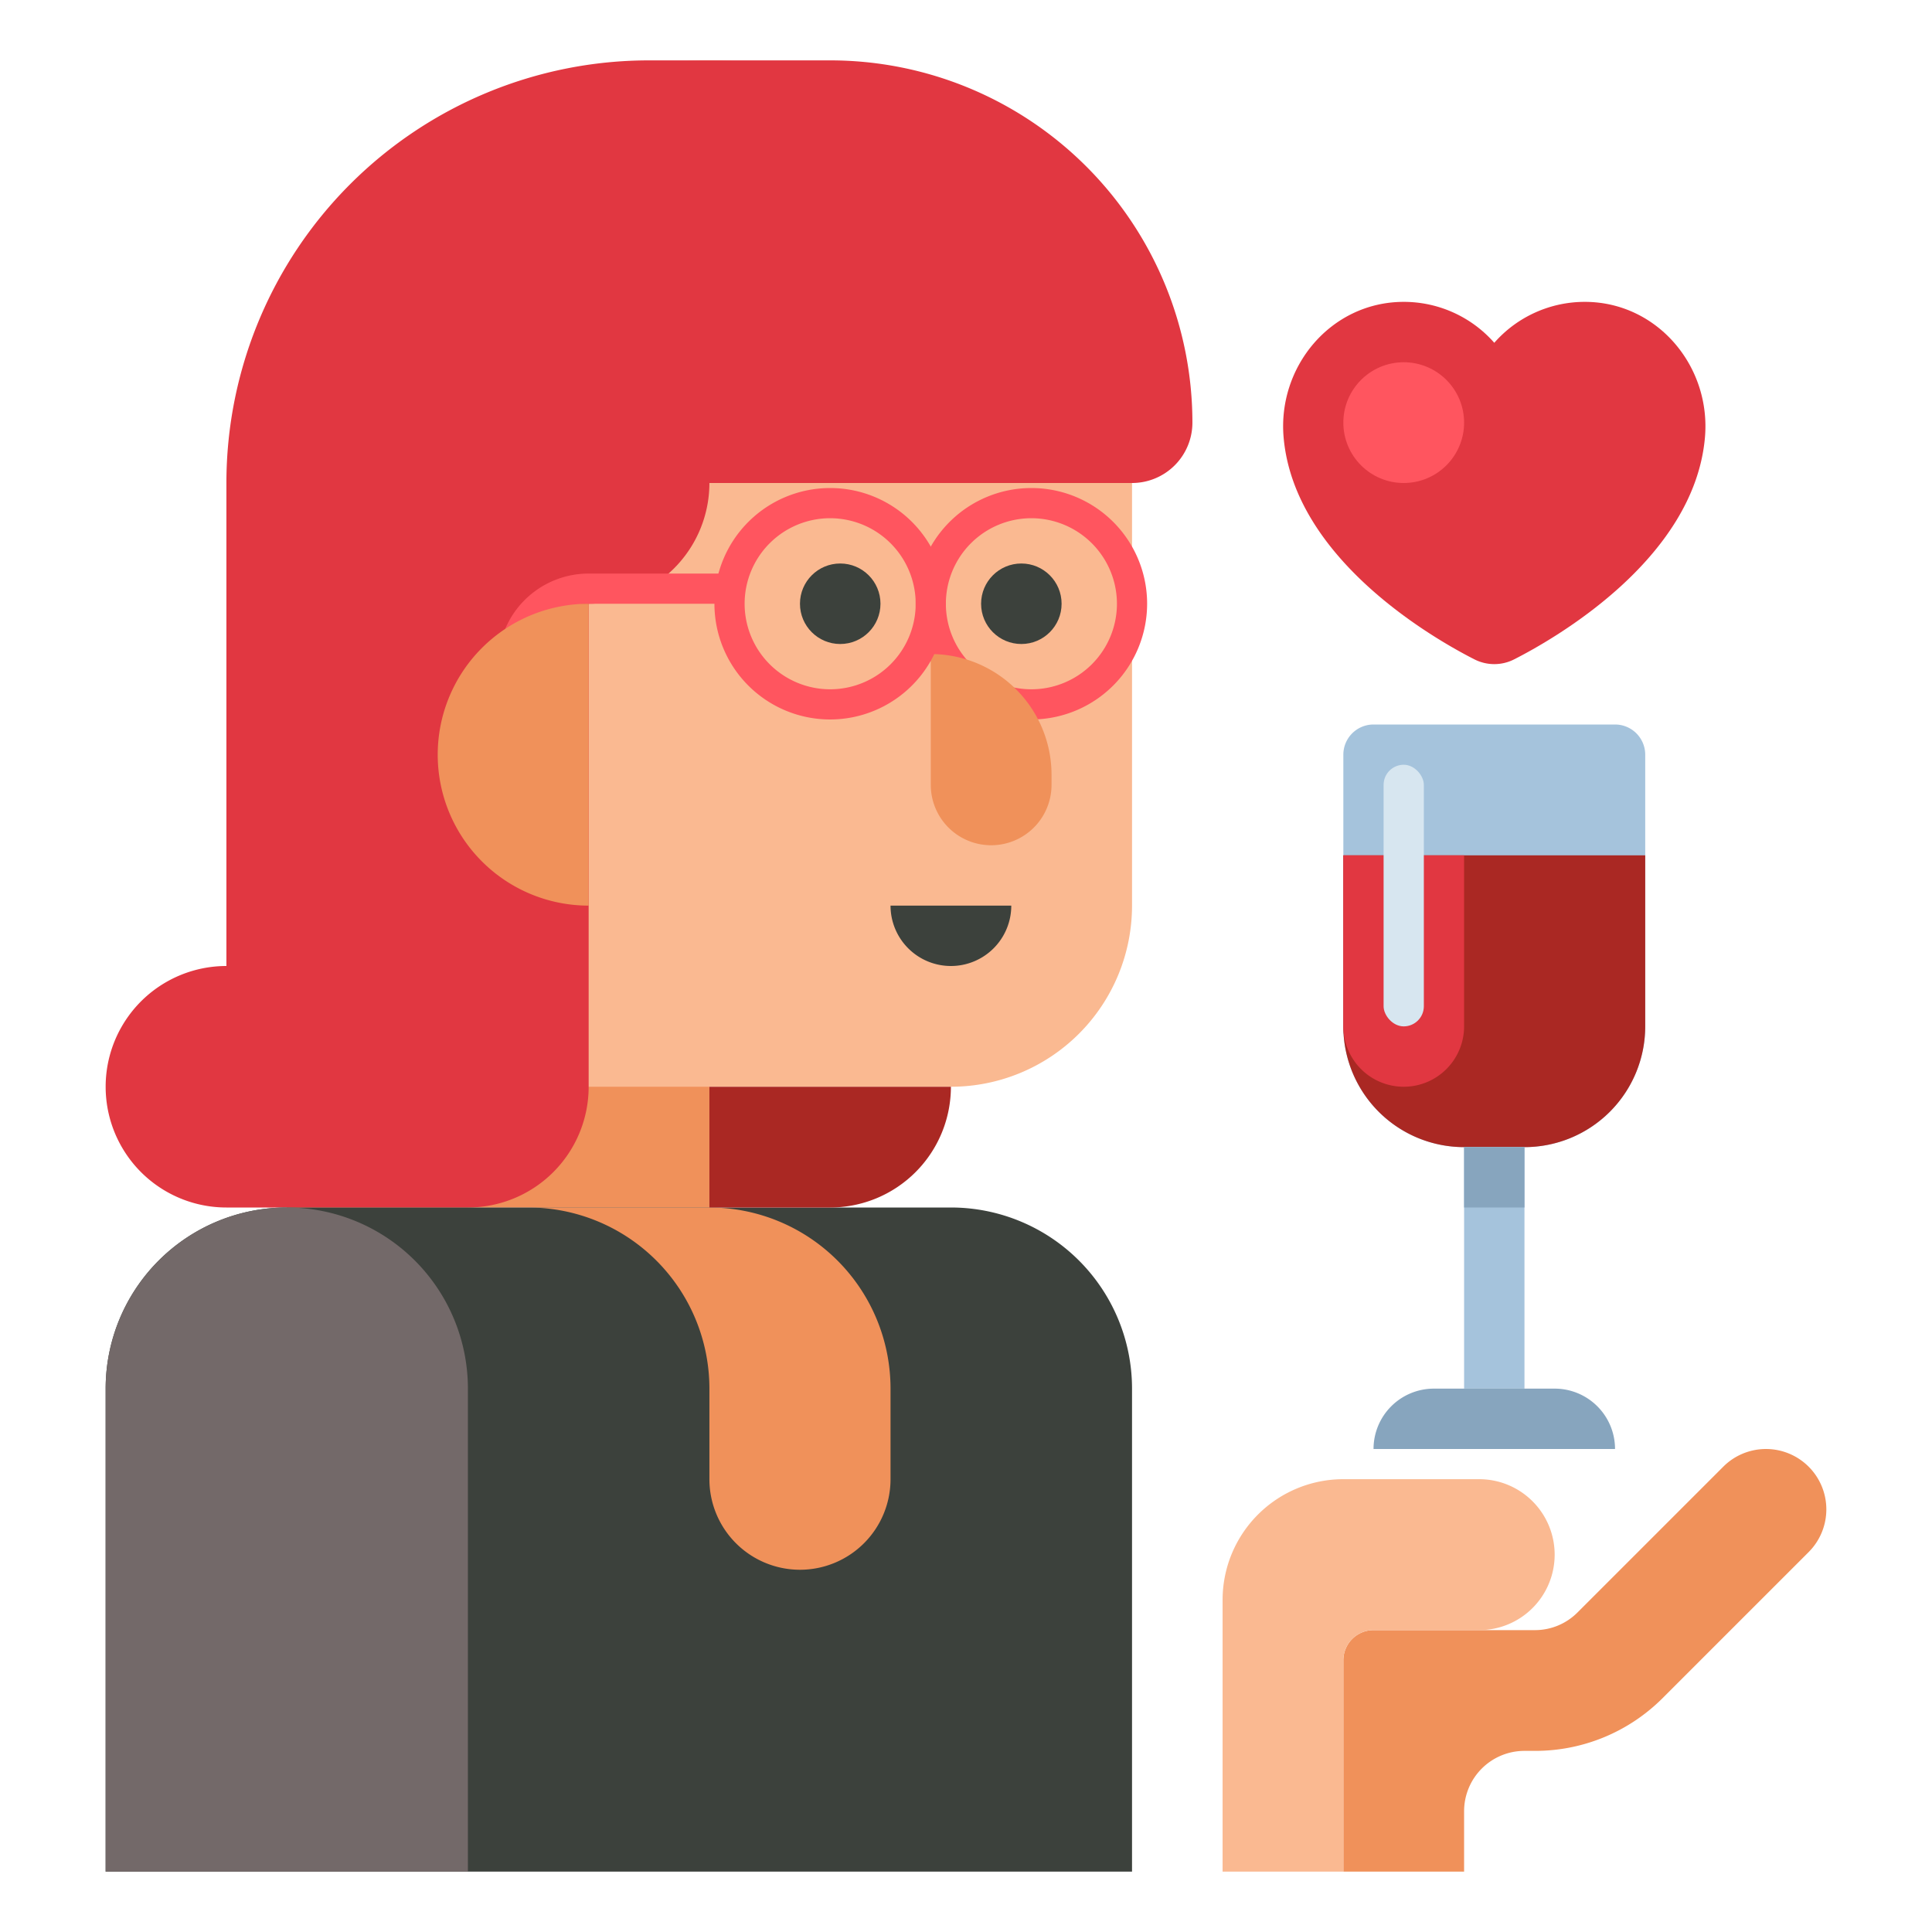 <svg xmlns="http://www.w3.org/2000/svg" viewBox="0 0 512 512"><title>80 Winery Icons - Expanded</title><path d="M188,16h0A112,112,0,0,0,76,128V320H188V288h64a48,48,0,0,0,48-48V128A112,112,0,0,0,188,16Z" fill="#fab991"/><path d="M108,288h80a0,0,0,0,1,0,0v32a0,0,0,0,1,0,0H76a0,0,0,0,1,0,0v0A32,32,0,0,1,108,288Z" fill="#f0915a"/><path d="M220,16H172A112,112,0,0,0,60,128V256a32,32,0,0,0,0,64h64a32,32,0,0,0,32-32V160h0a32,32,0,0,0,32-32H300a16,16,0,0,0,16-16h0A96,96,0,0,0,220,16Z" fill="#e13741"/><path d="M76,320H252a48,48,0,0,1,48,48V496a0,0,0,0,1,0,0H28a0,0,0,0,1,0,0V368A48,48,0,0,1,76,320Z" fill="#3c413c"/><circle cx="222.667" cy="160" r="10.667" fill="#3c413c"/><circle cx="270.667" cy="160" r="10.667" fill="#3c413c"/><path d="M140,320h0a48,48,0,0,1,48,48v24a24,24,0,0,0,24,24h0a24,24,0,0,0,24-24V368a48,48,0,0,0-48-48Z" fill="#f0915a"/><path d="M236,240h32a0,0,0,0,1,0,0v0a16,16,0,0,1-16,16h0a16,16,0,0,1-16-16v0A0,0,0,0,1,236,240Z" fill="#3c413c"/><path d="M76,320h0a48,48,0,0,1,48,48V496a0,0,0,0,1,0,0H28a0,0,0,0,1,0,0V368A48,48,0,0,1,76,320Z" fill="#736969"/><path d="M273.333,190.667A30.667,30.667,0,1,1,304,160,30.7,30.7,0,0,1,273.333,190.667Zm0-53.334A22.667,22.667,0,1,0,296,160,22.692,22.692,0,0,0,273.333,137.333Z" fill="#ff555f"/><path d="M246.667,173.333h0a32,32,0,0,1,32,32V208a16,16,0,0,1-16,16h0a16,16,0,0,1-16-16V173.333A0,0,0,0,1,246.667,173.333Z" fill="#f0915a"/><path d="M220,190.667A30.667,30.667,0,1,1,250.667,160,30.7,30.7,0,0,1,220,190.667Zm0-53.334A22.667,22.667,0,1,0,242.667,160,22.692,22.692,0,0,0,220,137.333Z" fill="#ff555f"/><path d="M156,152a24,24,0,0,0-24,24h8a16,16,0,0,1,16-16h37.333v-8Z" fill="#ff555f"/><path d="M156,160v80a40,40,0,0,1,0-80Z" fill="#f0915a"/><path d="M188,288h64a0,0,0,0,1,0,0v0a32,32,0,0,1-32,32H188a0,0,0,0,1,0,0V288A0,0,0,0,1,188,288Z" fill="#aa2823"/><path d="M479.313,388.687a16,16,0,0,0-22.627,0l-38.627,38.626A15.894,15.894,0,0,1,406.745,432H364a8,8,0,0,0-8,8v56h32V480a16,16,0,0,1,16-16h2.745a47.683,47.683,0,0,0,33.941-14.06l38.627-38.627A16,16,0,0,0,479.313,388.687Z" fill="#f0915a"/><path d="M392,392H356a32,32,0,0,0-32,32v72h32V440a8,8,0,0,1,8-8h28a20,20,0,0,0,20-20h0A20,20,0,0,0,392,392Z" fill="#fab991"/><path d="M364,192h64a8,8,0,0,1,8,8v72a32,32,0,0,1-32,32H388a32,32,0,0,1-32-32V200A8,8,0,0,1,364,192Z" fill="#a5c3dc"/><path d="M356,226.667h80a0,0,0,0,1,0,0V272a32,32,0,0,1-32,32H388a32,32,0,0,1-32-32V226.667A0,0,0,0,1,356,226.667Z" fill="#aa2823"/><rect x="388" y="304" width="16" height="64" fill="#a5c3dc"/><rect x="388" y="304" width="16" height="16" fill="#87a5be"/><path d="M380,368h32a16,16,0,0,1,16,16v0a0,0,0,0,1,0,0H364a0,0,0,0,1,0,0v0A16,16,0,0,1,380,368Z" fill="#87a5be"/><path d="M356,226.667h32a0,0,0,0,1,0,0V272a16,16,0,0,1-16,16h0a16,16,0,0,1-16-16V226.667a0,0,0,0,1,0,0Z" fill="#e13741"/><rect x="366.667" y="202.667" width="10.667" height="69.333" rx="5.333" ry="5.333" fill="#d7e6f0"/><path d="M420.318,80A31.915,31.915,0,0,0,396,90.845,31.916,31.916,0,0,0,371.682,80c-18.984.184-33.212,17.14-31.5,36.047,2.934,32.378,40.3,53.479,50.557,58.689A11.6,11.6,0,0,0,396,176h0a11.6,11.6,0,0,0,5.259-1.262c10.263-5.21,47.624-26.311,50.558-58.689C453.53,97.142,439.3,80.186,420.318,80Z" fill="#e13741"/><circle cx="372" cy="112" r="16" fill="#ff555f"/></svg>